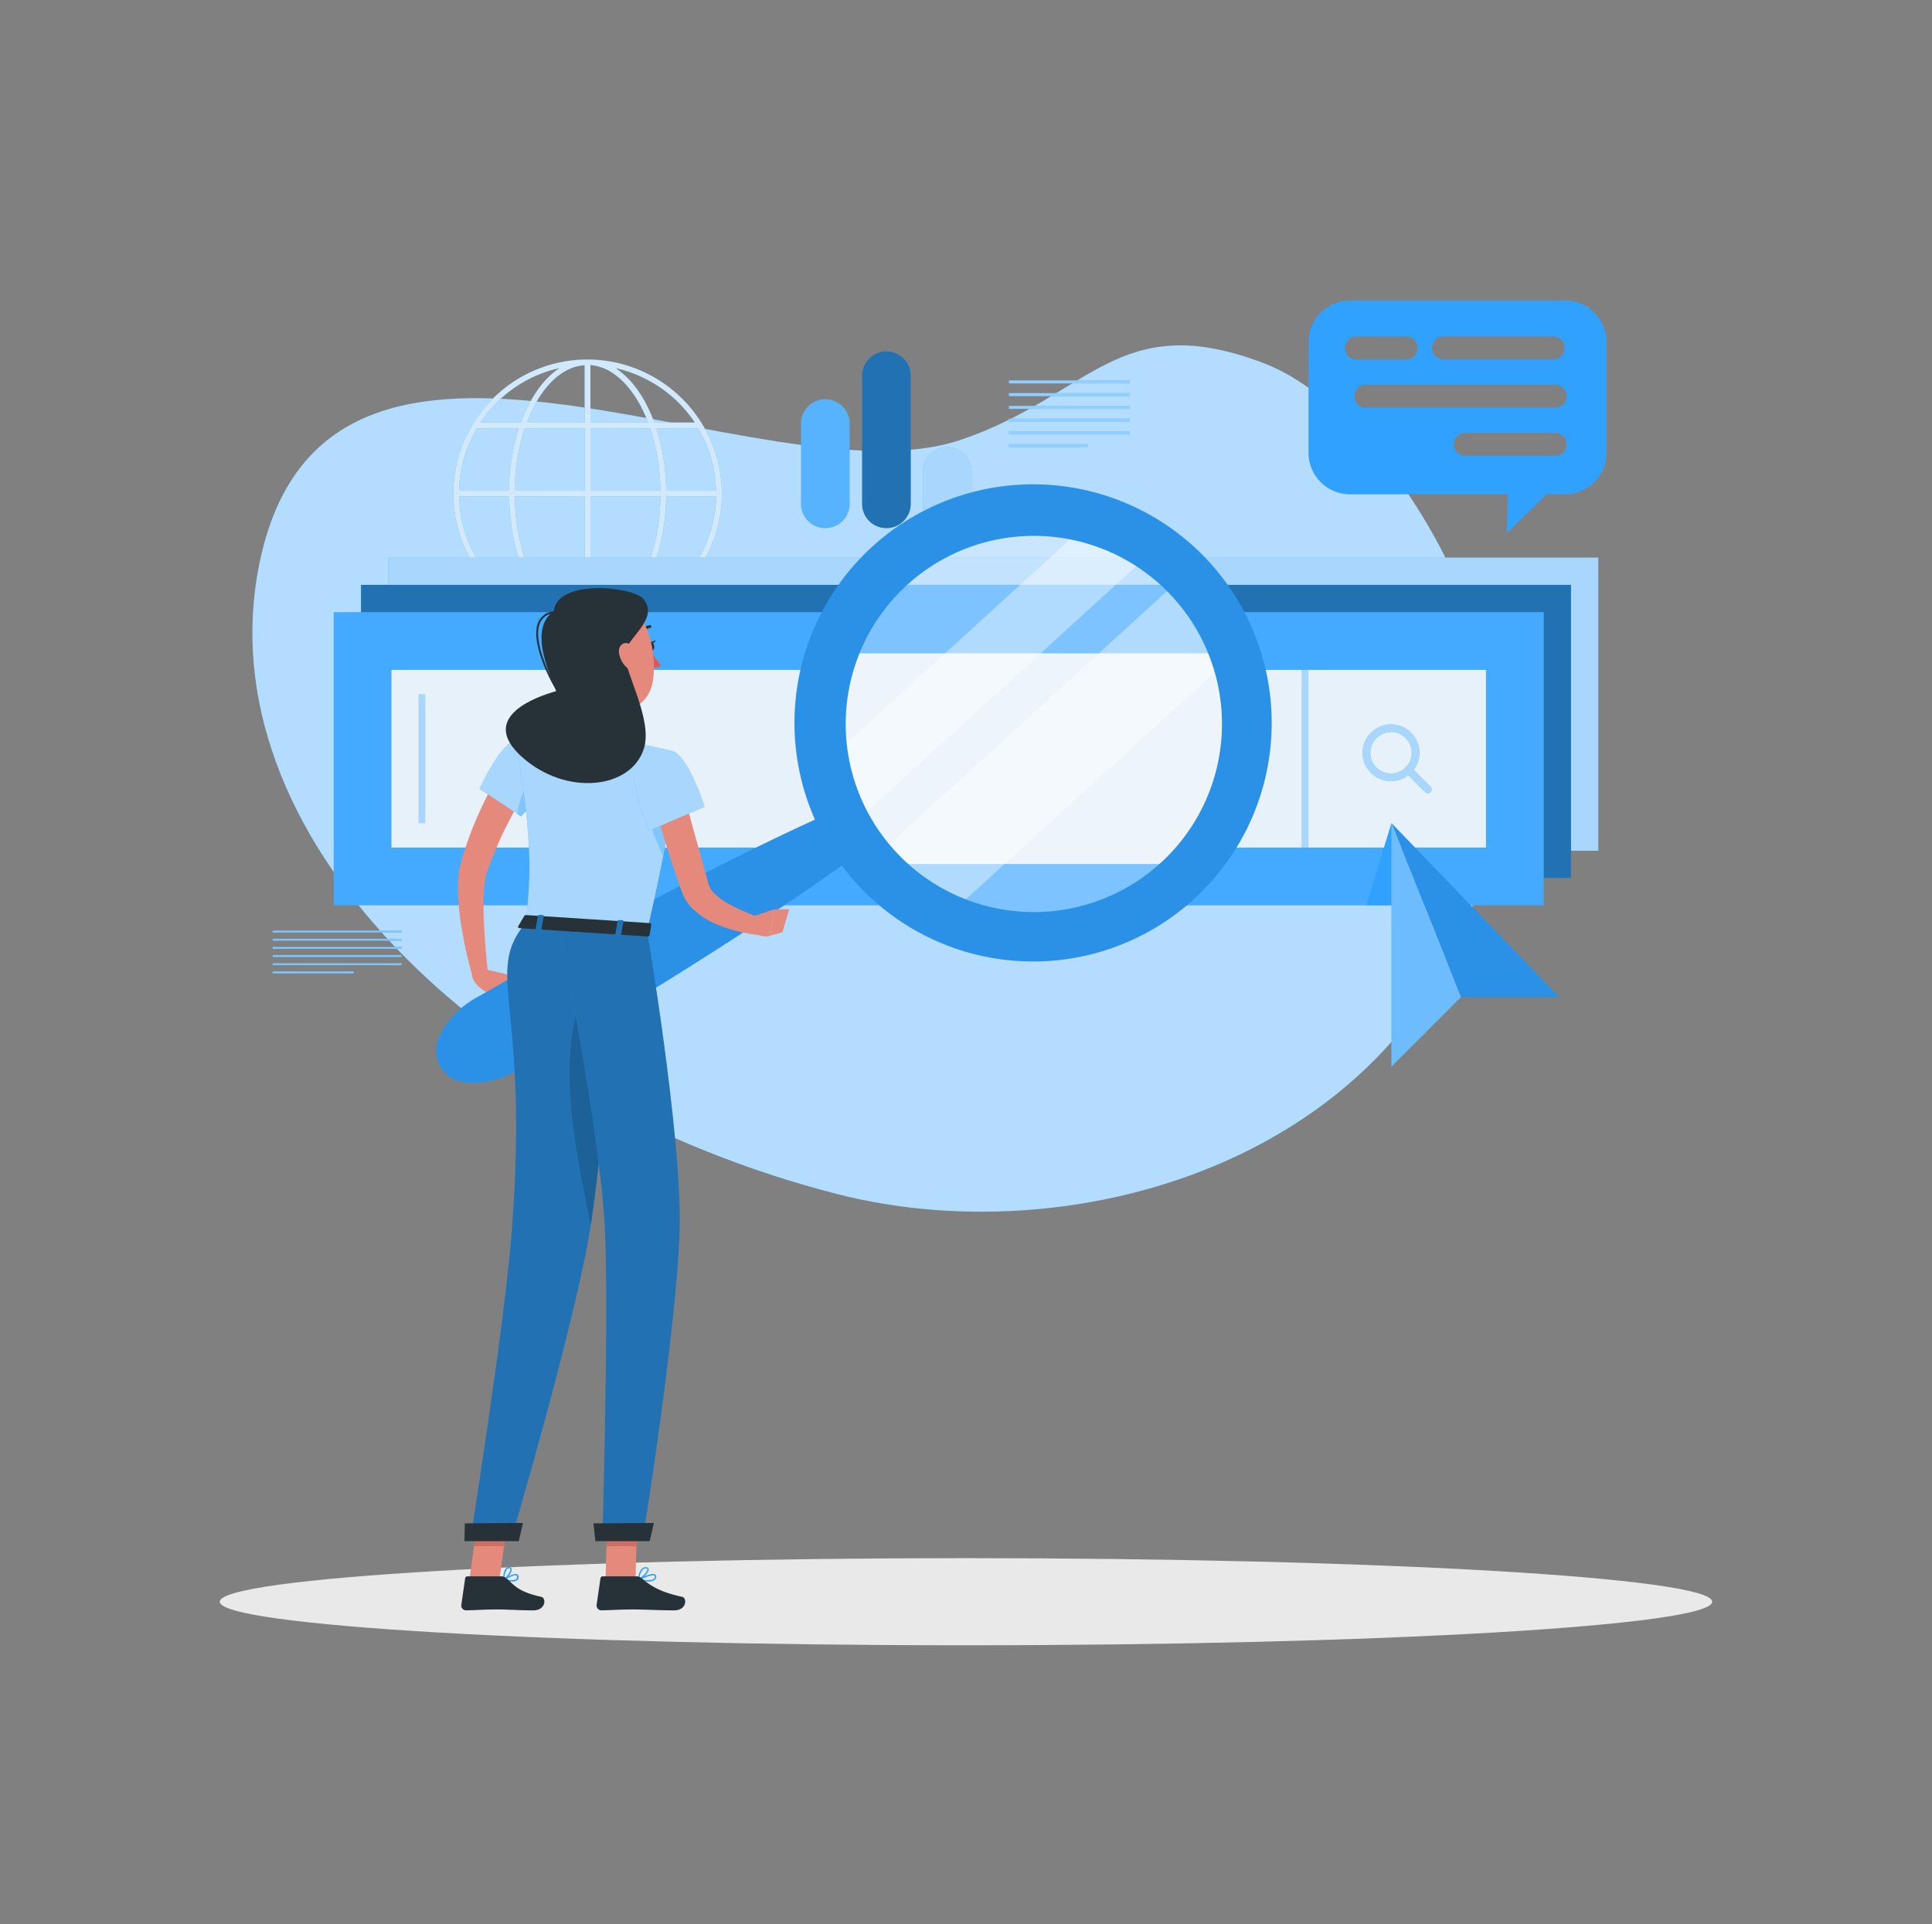 <svg width="251" height="250" fill="none" xmlns="http://www.w3.org/2000/svg"><rect width="100%" height="100%" fill="#808080" stroke="none"/><path d="M124.815 57.155c-25.73 8.685-82.5-26.4-91.125 16.13-7.09 34.905 28.59 69.93 75 81.845 32.945 8.46 77.645-6.07 85.27-47.105 4.77-25.665-14.5-54.97-29.715-60.81-19.015-7.29-22.65 4.285-39.43 9.94z" fill="#30A1FF"/><path opacity=".9" d="M124.815 57.155c-25.73 8.685-82.5-26.4-91.125 16.13-7.09 34.905 28.59 69.93 75 81.845 32.945 8.46 77.645-6.07 85.27-47.105 4.77-25.665-14.5-54.97-29.715-60.81-19.015-7.29-22.65 4.285-39.43 9.94z" fill="#fff" fill-opacity=".7"/><path d="M125.5 213.78c53.541 0 96.945-2.534 96.945-5.66 0-3.126-43.404-5.66-96.945-5.66-53.542 0-96.945 2.534-96.945 5.66 0 3.126 43.403 5.66 96.945 5.66z" fill="#E9E9E9"/><path d="M93.775 64.14a16.866 16.866 0 00-.225-2.78 17.5 17.5 0 00-17.085-14.65h-.15a17.414 17.414 0 00-14.13 7.25c-.265.365-.5.74-.74 1.115a17.33 17.33 0 00-2.55 9.08v.035A17.44 17.44 0 0090.5 74.315c.26-.365.5-.735.735-1.115a17.226 17.226 0 002.54-9.06zm-34.135-.395a16.5 16.5 0 012.315-8.1h5.455a27.54 27.54 0 00-1.295 8.1H59.64zm8.535-8.1h7.78v8.1h-9.09a26.687 26.687 0 011.31-8.1zm8.53-.75v-7.46a6.1 6.1 0 013 1.115c1.855 1.27 3.41 3.5 4.5 6.345h-7.5zm7.77.75a25.912 25.912 0 011.2 5.775c.075.78.11 1.555.12 2.325h-9.09v-8.1h7.77zm-9.62-8a5.282 5.282 0 011.1-.19v7.455h-7.5c1.4-3.77 3.67-6.51 6.4-7.28v.015zm1.1 16.865v8.1H68.19A25.626 25.626 0 0167 66.82c-.07-.78-.11-1.555-.12-2.325l9.075.015zm0 8.85v7.46a6.115 6.115 0 01-3-1.115c-1.85-1.27-3.405-3.5-4.5-6.345h7.5zm1.85 7.265a5.23 5.23 0 01-1.1.19v-7.47h7.5c-1.4 3.755-3.67 6.5-6.4 7.265v.015zm-1.1-8V64.5h9.09a26.543 26.543 0 01-1.31 8.1l-7.78.025zm9.84-8.125h6.5a16.561 16.561 0 01-2.315 8.1h-5.48a27.54 27.54 0 001.295-8.1zm6.5-.75h-6.5c0-.79-.05-1.59-.125-2.395a26.45 26.45 0 00-1.145-5.705h5.445a16.706 16.706 0 012.095 5.8c.119.76.189 1.526.21 2.295l.02.005zM86.11 50.585a16.79 16.79 0 014.16 4.315H85c-1.12-3.095-2.805-5.545-4.87-6.965l-.16-.105a16.72 16.72 0 016.12 2.75l.02.005zM72.675 47.84c-2.105 1.385-3.835 3.905-5 7.06h-5.25l.365-.535a16.594 16.594 0 019.865-6.53l.02.005zm-13 16.66h6.475c0 .79.05 1.59.125 2.395A26.75 26.75 0 0067.42 72.6h-5.475a16.604 16.604 0 01-2.305-8.1h.035zm2.77 8.85h5.23c1.12 3.095 2.805 5.545 4.87 6.965l.165.105a16.81 16.81 0 01-10.265-7.07zM80 80.405c2.1-1.38 3.83-3.905 5-7.06h5.24c-.12.18-.24.36-.365.535A16.575 16.575 0 0180 80.405z" fill="#30A1FF"/><path opacity=".8" d="M93.775 64.14a16.866 16.866 0 00-.225-2.78 17.5 17.5 0 00-17.085-14.65h-.15a17.414 17.414 0 00-14.13 7.25c-.265.365-.5.74-.74 1.115a17.33 17.33 0 00-2.55 9.08v.035A17.44 17.44 0 0090.5 74.315c.26-.365.5-.735.735-1.115a17.226 17.226 0 002.54-9.06zm-34.135-.395a16.5 16.5 0 012.315-8.1h5.455a27.54 27.54 0 00-1.295 8.1H59.64zm8.535-8.1h7.78v8.1h-9.09a26.687 26.687 0 011.31-8.1zm8.53-.75v-7.46a6.1 6.1 0 013 1.115c1.855 1.27 3.41 3.5 4.5 6.345h-7.5zm7.77.75a25.912 25.912 0 011.2 5.775c.075.78.11 1.555.12 2.325h-9.09v-8.1h7.77zm-9.62-8a5.282 5.282 0 011.1-.19v7.455h-7.5c1.4-3.77 3.67-6.51 6.4-7.28v.015zm1.1 16.865v8.1H68.19A25.626 25.626 0 0167 66.82c-.07-.78-.11-1.555-.12-2.325l9.075.015zm0 8.85v7.46a6.115 6.115 0 01-3-1.115c-1.85-1.27-3.405-3.5-4.5-6.345h7.5zm1.85 7.265a5.23 5.23 0 01-1.1.19v-7.47h7.5c-1.4 3.755-3.67 6.5-6.4 7.265v.015zm-1.1-8V64.5h9.09a26.543 26.543 0 01-1.31 8.1l-7.78.025zm9.84-8.125h6.5a16.561 16.561 0 01-2.315 8.1h-5.48a27.54 27.54 0 001.295-8.1zm6.5-.75h-6.5c0-.79-.05-1.59-.125-2.395a26.45 26.45 0 00-1.145-5.705h5.445a16.706 16.706 0 012.095 5.8c.119.76.189 1.526.21 2.295l.02.005zM86.11 50.585a16.79 16.79 0 014.16 4.315H85c-1.12-3.095-2.805-5.545-4.87-6.965l-.16-.105a16.72 16.72 0 016.12 2.75l.02.005zM72.675 47.84c-2.105 1.385-3.835 3.905-5 7.06h-5.25l.365-.535a16.594 16.594 0 019.865-6.53l.02.005zm-13 16.66h6.475c0 .79.05 1.59.125 2.395A26.75 26.75 0 0067.42 72.6h-5.475a16.604 16.604 0 01-2.305-8.1h.035zm2.77 8.85h5.23c1.12 3.095 2.805 5.545 4.87 6.965l.165.105a16.81 16.81 0 01-10.265-7.07zM80 80.405c2.1-1.38 3.83-3.905 5-7.06h5.24c-.12.18-.24.36-.365.535A16.575 16.575 0 0180 80.405z" fill="#FAFAFA"/><path d="M207.644 72.45h-157.2v38.09h157.2V72.45z" fill="#30A1FF"/><path opacity=".6" d="M207.644 72.45h-157.2v38.09h157.2V72.45z" fill="#FAFAFA"/><path d="M204.099 75.995h-157.2v38.09h157.2v-38.09z" fill="#30A1FF"/><path opacity=".3" d="M204.099 75.995h-157.2v38.09h157.2v-38.09z" fill="#000"/><path d="M200.554 79.54h-157.2v38.09h157.2V79.54z" fill="#30A1FF"/><path opacity=".1" d="M200.554 79.54h-157.2v38.09h157.2V79.54z" fill="#FAFAFA"/><path d="M193.055 110.13V87.04h-142.2v23.09h142.2z" fill="#30A1FF"/><path opacity=".9" d="M193.055 110.13V87.04h-142.2v23.09h142.2z" fill="#FAFAFA"/><path d="M169.135 87.04v23.09h.835V87.04h-.835z" fill="#30A1FF"/><path opacity=".6" d="M169.135 87.04v23.09h.835V87.04h-.835z" fill="#FAFAFA"/><path d="M54.4 90.225v16.72h.834v-16.72H54.4z" fill="#30A1FF"/><path opacity=".6" d="M54.4 90.225v16.72h.834v-16.72H54.4z" fill="#FAFAFA"/><path d="M180.715 101.5a3.688 3.688 0 01-3.408-5.102 3.697 3.697 0 012.689-2.207 3.692 3.692 0 014.339 2.899 3.69 3.69 0 01-3.62 4.41zm0-6.375a2.69 2.69 0 101.9.785 2.662 2.662 0 00-1.9-.81v.025z" fill="#30A1FF"/><path d="M185.5 103.07a.485.485 0 01-.355-.15l-2.525-2.525a.497.497 0 01-.028-.733.492.492 0 01.373-.146.502.502 0 01.36.174l2.525 2.525a.502.502 0 01-.35.855z" fill="#30A1FF"/><g opacity=".6" fill="#FAFAFA"><path d="M180.715 101.5a3.688 3.688 0 01-3.408-5.102 3.697 3.697 0 012.689-2.207 3.692 3.692 0 014.339 2.899 3.69 3.69 0 01-3.62 4.41zm0-6.375a2.69 2.69 0 101.9.785 2.662 2.662 0 00-1.9-.81v.025z"/><path d="M185.5 103.07a.486.486 0 01-.192-.04.49.49 0 01-.163-.11l-2.525-2.525a.507.507 0 01-.174-.361.496.496 0 01.317-.484.5.5 0 01.562.14l2.525 2.525a.5.5 0 010 .705.5.5 0 01-.35.15z"/></g><path d="M146.795 49.425h-15.72v.39h15.72v-.39zm0 1.655h-15.72v.39h15.72v-.39zm0 1.66h-15.72v.39h15.72v-.39zm0 1.655h-15.72v.39h15.72v-.39zm0 1.655h-15.72v.39h15.72v-.39zm-5.47 1.66h-10.25v.39h10.25v-.39z" fill="#30A1FF"/><path d="M146.795 49.425h-15.72v.39h15.72v-.39zm0 1.655h-15.72v.39h15.72v-.39zm0 1.66h-15.72v.39h15.72v-.39zm0 1.655h-15.72v.39h15.72v-.39zm0 1.655h-15.72v.39h15.72v-.39zm-5.47 1.66h-10.25v.39h10.25v-.39z" opacity=".5" fill="#FAFAFA"/><path d="M52.175 120.92h-16.75v.25h16.75v-.25zm0 1.06h-16.75v.25h16.75v-.25zm0 1.06h-16.75v.25h16.75v-.25zm0 1.06h-16.75v.25h16.75v-.25zm0 1.06h-16.75v.25h16.75v-.25zm-6.22 1.065h-10.53v.25h10.53v-.25z" fill="#30A1FF"/><path d="M52.175 120.92h-16.75v.25h16.75v-.25zm0 1.06h-16.75v.25h16.75v-.25zm0 1.061h-16.75v.25h16.75v-.25zm0 1.06h-16.75v.25h16.75v-.25zm0 1.06h-16.75v.25h16.75v-.25zm-6.22 1.065h-10.53v.25h10.53v-.25z" opacity=".4" fill="#FAFAFA"/><path d="M107.224 51.88a3.16 3.16 0 00-3.16 3.16v10.425a3.159 3.159 0 003.16 3.16 3.16 3.16 0 003.16-3.16V55.04a3.158 3.158 0 00-3.16-3.16z" fill="#30A1FF"/><path opacity=".2" d="M107.224 51.88a3.16 3.16 0 00-3.16 3.16v10.425a3.159 3.159 0 003.16 3.16 3.16 3.16 0 003.16-3.16V55.04a3.158 3.158 0 00-3.16-3.16z" fill="#FAFAFA"/><path d="M115.145 45.665a3.162 3.162 0 00-3.145 3.16v16.64a3.159 3.159 0 005.394 2.234 3.159 3.159 0 00.926-2.234v-16.64a3.155 3.155 0 00-1.961-2.924 3.16 3.16 0 00-1.214-.236z" fill="#30A1FF"/><path opacity=".3" d="M115.145 45.665a3.162 3.162 0 00-3.145 3.16v16.64a3.159 3.159 0 005.394 2.234 3.159 3.159 0 00.926-2.234v-16.64a3.155 3.155 0 00-1.961-2.924 3.16 3.16 0 00-1.214-.236z" fill="#000"/><path d="M123.059 58.095a3.16 3.16 0 00-3.16 3.16v4.21a3.159 3.159 0 003.16 3.16 3.158 3.158 0 003.165-3.16v-4.21a3.157 3.157 0 00-3.165-3.16z" fill="#30A1FF"/><path opacity=".6" d="M123.059 58.095a3.16 3.16 0 00-3.16 3.16v4.21a3.159 3.159 0 003.16 3.16 3.158 3.158 0 003.165-3.16v-4.21a3.157 3.157 0 00-3.165-3.16z" fill="#FAFAFA"/><path d="M189.805 129.565h12.775l-21.81-22.62 9.035 22.62z" fill="#30A1FF"/><path d="M189.805 129.565h12.775l-21.81-22.62 9.035 22.62z" fill="#000" opacity=".1"/><path d="M177.524 117.625l3.245-10.68 1.84 10.68h-5.085z" fill="#30A1FF"/><path d="M180.77 106.945v31.65l2.26-2.255 6.775-6.775-9.035-22.62z" fill="#30A1FF"/><path opacity=".3" d="M180.77 106.945v31.65l2.26-2.255 6.775-6.775-9.035-22.62z" fill="#FAFAFA"/><path d="M203.36 39.055h-28A5.381 5.381 0 00170 44.41v14.46a5.382 5.382 0 005.355 5.355H195.9l-.15 5.055 5.185-5.055h2.415a5.382 5.382 0 005.36-5.355V44.41a5.38 5.38 0 00-5.35-5.355zm-28.63 6.16a1.501 1.501 0 011.5-1.5h6.445a1.502 1.502 0 011.061 2.56 1.5 1.5 0 01-1.061.44h-6.45a1.499 1.499 0 01-1.495-1.5zm27.04 14h-11.14a1.498 1.498 0 01-1.618-2.11 1.5 1.5 0 011.618-.845h11.14a1.498 1.498 0 011.618 2.111 1.5 1.5 0 01-1.618.844zm0-6.255h-24.045a1.498 1.498 0 01-1.618-2.11 1.5 1.5 0 011.618-.845h24.045a1.498 1.498 0 011.618 2.111 1.5 1.5 0 01-1.618.844zm0-6.255h-14.235a1.502 1.502 0 01-1.061-2.56 1.5 1.5 0 011.061-.44h14.235a1.502 1.502 0 011.061 2.56 1.5 1.5 0 01-1.061.44zM159.569 84.89a26.825 26.825 0 00-5.375-8.89h-39.755a26.858 26.858 0 00-5.375 8.89l5.5 27.38a26.867 26.867 0 0045.092-9.306 26.865 26.865 0 00-.092-18.074h.005z" fill="#30A1FF"/><path opacity=".1" d="M159.569 84.89a26.825 26.825 0 00-5.375-8.89h-39.755a26.858 26.858 0 00-5.375 8.89l5.5 27.38a26.867 26.867 0 0045.092-9.306 26.865 26.865 0 00-.092-18.074h.005z" fill="#FAFAFA"/><path d="M161.154 95.305a26.774 26.774 0 01-7.08 16.965h-39.5a26.915 26.915 0 01-5.5-27.38h50.5a26.706 26.706 0 011.58 10.415z" fill="#30A1FF"/><path opacity=".9" d="M161.154 95.305a26.774 26.774 0 01-7.08 16.965h-39.5a26.915 26.915 0 01-5.5-27.38h50.5a26.706 26.706 0 011.58 10.415z" fill="#FAFAFA"/><path opacity=".3" d="M161.155 95.305a26.807 26.807 0 01-25.379 25.515 26.802 26.802 0 01-27.897-22.735 26.805 26.805 0 1153.276-2.78z" fill="#fff"/><path opacity=".4" d="M149.459 71.88l-38.63 35.23a61.32 61.32 0 01-.57-1.08 26.51 26.51 0 01-2.435-7.5l33.365-30.43a26.702 26.702 0 018.27 3.78zm10.336 13.655l-36.295 33.12a26.837 26.837 0 01-9.74-7.32l39.66-36.17a26.879 26.879 0 016.375 10.37z" fill="#fff"/><path d="M161.144 78.575a30.999 30.999 0 10-53.706 30.973 30.999 30.999 0 0053.706-30.973zm-48 27.72a24.45 24.45 0 011.775-27.103 24.444 24.444 0 114.518 34.274 24.45 24.45 0 01-6.288-7.171h-.005z" fill="#30A1FF"/><path opacity=".1" d="M161.144 78.575a30.999 30.999 0 10-53.706 30.973 30.999 30.999 0 0053.706-30.973zm-48 27.72a24.45 24.45 0 011.775-27.103 24.444 24.444 0 114.518 34.274 24.45 24.45 0 01-6.288-7.171h-.005z" fill="#000"/><path d="M63.03 125.945l3.83.89-3.175 2.37s-2.275-1.03-2.38-2.645l1.725-.615z" fill="#E4897B"/><path d="M68.91 129.385l-2.76 1.84-2.465-2.02 3.175-2.365 2.05 2.545z" fill="#E4897B"/><path d="M112.235 110.39c-4.07 3-8.245 5.85-12.44 8.635a537.93 537.93 0 01-12.715 8.165A542.958 542.958 0 0174.175 135c-2.16 1.29-4.34 2.54-6.5 3.81a12.68 12.68 0 01-3.47 1.535c-.655.173-1.325.286-2 .335a8.533 8.533 0 01-2.245-.115 4.112 4.112 0 01-2.613-1.744 4.097 4.097 0 01-.612-3.081c.034-.17.08-.337.14-.5a8.265 8.265 0 011-2c.376-.556.805-1.075 1.28-1.55a12.722 12.722 0 013.065-2.24c2.185-1.245 4.355-2.5 6.555-3.735 4.38-2.475 8.8-4.885 13.23-7.265a500.03 500.03 0 0113.425-6.935c4.51-2.25 9.055-4.44 13.695-6.46a3.104 3.104 0 013.09 5.345l.02-.01z" fill="#30A1FF"/><path opacity=".1" d="M112.235 110.39c-4.07 3-8.245 5.85-12.44 8.635a537.93 537.93 0 01-12.715 8.165A542.958 542.958 0 0174.175 135c-2.16 1.29-4.34 2.54-6.5 3.81a12.68 12.68 0 01-3.47 1.535c-.655.173-1.325.286-2 .335a8.533 8.533 0 01-2.245-.115 4.112 4.112 0 01-2.613-1.744 4.097 4.097 0 01-.612-3.081c.034-.17.08-.337.14-.5a8.265 8.265 0 011-2c.376-.556.805-1.075 1.28-1.55a12.722 12.722 0 013.065-2.24c2.185-1.245 4.355-2.5 6.555-3.735 4.38-2.475 8.8-4.885 13.23-7.265a500.03 500.03 0 0113.425-6.935c4.51-2.25 9.055-4.44 13.695-6.46a3.104 3.104 0 013.09 5.345l.02-.01z" fill="#000"/><path d="M68.58 102.26c-.25.405-.536.895-.806 1.355-.27.46-.535.94-.785 1.425-.5.955-1 1.925-1.5 2.91-.5.985-.905 2-1.315 3-.2.5-.41 1-.595 1.5l-.28.765c-.055.145-.065.205-.1.31-.035.105-.05.205-.08.305a15.576 15.576 0 00-.295 3c-.025 1.075 0 2.17.06 3.275s.12 2.215.22 3.325c.1 1.11.2 2.24.305 3.34l-1.93.395c-.34-1.115-.605-2.225-.87-3.35s-.465-2.255-.66-3.405a36.175 36.175 0 01-.41-3.5 17.395 17.395 0 01.095-3.755c.03-.175.055-.34.1-.5.045-.16.09-.385.13-.5l.245-.85c.16-.565.345-1.125.535-1.68.385-1.115.805-2.21 1.275-3.29.47-1.08.97-2.135 1.5-3.175.275-.5.565-1.035.86-1.55.295-.515.59-1 .96-1.545l3.34 2.195z" fill="#E4897B"/><path d="M66.445 205.5a4.688 4.688 0 01-1-.14.083.083 0 01-.047-.024.08.08 0 01-.023-.046.094.094 0 01.005-.053.094.094 0 01.035-.042c.134-.09 1.314-.85 1.77-.645a.313.313 0 01.18.26.499.499 0 01-.15.5 1.13 1.13 0 01-.77.19zm-.765-.27c.68.135 1.19.11 1.384-.07a.34.34 0 00.096-.325.134.134 0 00-.023-.071.13.13 0 00-.058-.049c-.234-.105-.92.225-1.4.515z" fill="#30A1FF"/><path d="M65.44 205.365a.086.086 0 01-.045 0 .084.084 0 01-.034-.034.082.082 0 01-.011-.046c0-.045 0-1.165.425-1.54a.494.494 0 01.39-.125.317.317 0 01.31.26c.09.435-.62 1.275-1 1.5a.075.075 0 01-.035-.015zm.665-1.58a.31.31 0 00-.205.08 2.088 2.088 0 00-.36 1.23c.37-.3.81-.93.755-1.195 0-.045-.035-.095-.15-.11l-.04-.005zm18.05 1.715a6.232 6.232 0 01-1.225-.14.083.083 0 01-.05-.025.083.083 0 01-.025-.05.095.095 0 01.05-.095c.175-.09 1.725-.88 2.2-.62a.29.29 0 01.16.245.5.5 0 01-.17.445c-.276.185-.608.27-.94.24zm-.92-.27c.865.145 1.5.105 1.74-.105a.342.342 0 00.105-.295.11.11 0 00-.016-.058.113.113 0 00-.044-.042c-.26-.14-1.15.195-1.785.5z" fill="#30A1FF"/><path d="M82.945 205.365a.072.072 0 01-.025.005.07.07 0 01-.025-.005.077.077 0 01-.034-.034.073.073 0 01-.006-.046c0-.045.095-1.095.58-1.5a.694.694 0 01.5-.16c.255.025.325.155.345.26.07.44-.845 1.28-1.31 1.5l-.025-.02zm.93-1.58a.495.495 0 00-.32.12 2.143 2.143 0 00-.5 1.2c.47-.285 1.095-.945 1.05-1.21 0 0 0-.09-.18-.105l-.05-.005z" fill="#30A1FF"/><path d="M74.5 87.245c.305 2.335 1 7.07-.69 8.5 0 0 .5 2.38 4.76 2.655 4.71.305 2.4-2.19 2.4-2.19-2.53-.78-2.34-2.685-1.775-4.445l-4.695-4.52z" fill="#E4897B"/><path d="M83.234 82.5a.17.17 0 01-.084-.025.179.179 0 01-.098-.181.179.179 0 01.022-.07 1.825 1.825 0 011.365-1 .184.184 0 01.144.293.185.185 0 01-.108.073 1.5 1.5 0 00-1.075.79.2.2 0 01-.166.12z" fill="#263238"/><path d="M84.58 84.55a8.364 8.364 0 001.3 1.89 1.349 1.349 0 01-1.095.315l-.205-2.205z" fill="#DE5753"/><path d="M84.25 84.04c.03.315.22.55.42.53.2-.02.35-.285.32-.6-.03-.315-.22-.55-.425-.53-.205.02-.345.29-.315.6z" fill="#263238"/><path d="M84.5 83.465l.73-.285s-.35.62-.73.285z" fill="#263238"/><path d="M78.665 205.27h3.895l.26-9.01h-3.895l-.26 9.01zm-17.685 0h3.895l1.25-9.01h-3.89l-1.255 9.01z" fill="#E4897B"/><path d="M65.115 204.82H60.74a.307.307 0 00-.31.265l-.5 3.46a.623.623 0 00.62.695c1.5-.025 2.26-.115 4.185-.115 1.18 0 2.91.12 4.545.12 1.635 0 1.72-1.615 1.04-1.76-3.05-.655-3.53-1.56-4.56-2.425a.998.998 0 00-.645-.24zm17.575 0h-4.37a.304.304 0 00-.31.265l-.5 3.46a.63.63 0 00.624.695c1.5-.025 2.26-.115 4.18-.115 1.185 0 3.63.12 5.265.12 1.635 0 1.72-1.615 1.04-1.76-3.05-.655-4.25-1.56-5.28-2.425a1 1 0 00-.65-.24z" fill="#263238"/><path d="M82.815 196.26l-.13 4.645H78.79l.135-4.645h3.89zm-20.585 0h3.895l-.645 4.645h-3.895l.645-4.645z" fill="#CE6F64"/><path d="M70.24 102.86a19.946 19.946 0 01-2.555 3.21l-.445-.295-4.93-3.275s2.69-6 4.715-6.305c1.935-.31 3.345 1.69 4 3.83.25.775-.165 1.825-.785 2.835z" fill="#30A1FF"/><path opacity=".6" d="M70.24 102.86a19.946 19.946 0 01-2.555 3.21l-.445-.295-4.93-3.275s2.69-6 4.715-6.305c1.935-.31 3.345 1.69 4 3.83.25.775-.165 1.825-.785 2.835z" fill="#FAFAFA"/><path d="M70.24 102.86a19.946 19.946 0 01-2.556 3.21l-.445-.295c.22-1.8.92-3.585 1.72-4.15.49.05.925.57 1.28 1.235z" fill="#30A1FF"/><path opacity=".4" d="M70.24 102.86a19.946 19.946 0 01-2.556 3.21l-.445-.295c.22-1.8.92-3.585 1.72-4.15.49.05.925.57 1.28 1.235z" fill="#FAFAFA"/><path d="M87.104 105.855c-.235 1.5-.54 3.265-.95 5.36-.5 2.68-1.2 5.895-2.085 9.74l-15.775-1c.68-6.405.945-10.365-1.27-23.74a46.406 46.406 0 016.76-.445c2.395-.016 4.788.14 7.16.465 3.06.5 6.5 1.42 6.5 1.42s.88.345-.34 8.2z" fill="#30A1FF"/><path opacity=".6" d="M87.104 105.855c-.235 1.5-.54 3.265-.95 5.36-.5 2.68-1.2 5.895-2.085 9.74l-15.775-1c.68-6.405.945-10.365-1.27-23.74a46.406 46.406 0 016.76-.445c2.395-.016 4.788.14 7.16.465 3.06.5 6.5 1.42 6.5 1.42s.88.345-.34 8.2z" fill="#FAFAFA"/><path d="M87.105 105.855c-.235 1.5-.54 3.265-.95 5.36A38.717 38.717 0 0184 105.5h2.93l.175.355z" fill="#30A1FF"/><path opacity=".4" d="M87.105 105.855c-.235 1.5-.54 3.265-.95 5.36A38.717 38.717 0 0184 105.5h2.93l.175.355z" fill="#FAFAFA"/><path d="M73.64 83.96c.595 3.815.77 5.445 2.895 7.23 3.195 2.69 7.75 1.12 8.305-2.8.5-3.525-.56-9.175-4.465-10.345a5.264 5.264 0 00-6.735 5.915z" fill="#E4897B"/><path d="M79.9 120.685s-.25 6.945-.85 15.705c-.5 7.35-1.256 15.97-2.31 22.84l-.03.19C74.813 171.58 66.42 200 66.42 200h-5.31s4.374-27.45 5.334-39.5c2.435-30.435-3.665-33.88 1.85-40.59l11.605.775z" fill="#30A1FF"/><path opacity=".3" d="M79.9 120.685s-.25 6.945-.85 15.705c-.5 7.35-1.256 15.97-2.31 22.84l-.03.19C74.813 171.58 66.42 200 66.42 200h-5.31s4.374-27.45 5.334-39.5c2.435-30.435-3.665-33.88 1.85-40.59l11.605.775z" fill="#000"/><path d="M79.05 136.39c-.5 7.35-1.255 15.97-2.31 22.84-1.795-8.925-4.745-21.96-.785-30.5a319.843 319.843 0 003.095 7.66z" fill="#30A1FF"/><path opacity=".4" d="M79.05 136.39c-.5 7.35-1.255 15.97-2.31 22.84-1.795-8.925-4.745-21.96-.785-30.5a319.843 319.843 0 003.095 7.66z" fill="#000"/><path d="M84.07 120.96s4.5 26.67 4.23 38.54c-.265 12.35-4.79 40.5-4.79 40.5h-5.26s.83-27.435.365-39.56c-.5-13.22-6.1-40.235-6.1-40.235l11.555.755z" fill="#30A1FF"/><path opacity=".3" d="M84.07 120.96s4.5 26.67 4.23 38.54c-.265 12.35-4.79 40.5-4.79 40.5h-5.26s.83-27.435.365-39.56c-.5-13.22-6.1-40.235-6.1-40.235l11.555.755z" fill="#000"/><path d="M77.35 200.25h7.055l.55-2.365-7.855.055.25 2.31zm-17.01 0h7.055l.55-2.365-7.555.055-.05 2.31zM68.114 119l-.8 1.37c-.065.105.06.225.24.235L84.1 121.68c.14 0 .265-.05.28-.14l.235-1.405c0-.095-.105-.185-.26-.195l-16-1.04a.31.31 0 00-.24.1z" fill="#263238"/><path d="M70.145 120.92l-.425-.03c-.085 0-.15-.055-.14-.105l.32-1.825c0-.05.085-.09.17-.085l.43.025c.085 0 .145.055.14.11l-.32 1.82c-.01.055-.09.095-.175.09z" fill="#30A1FF"/><path opacity=".3" d="M70.145 120.92l-.425-.03c-.085 0-.15-.055-.14-.105l.32-1.825c0-.05.085-.09.17-.085l.43.025c.085 0 .145.055.14.11l-.32 1.82c-.01.055-.09.095-.175.09z" fill="#000"/><path d="M80.5 121.59l-.425-.025c-.085 0-.15-.055-.14-.11l.32-1.82c0-.055.085-.09.175-.085l.425.025c.085 0 .15.055.14.11l-.32 1.82c.005.055-.075.09-.175.085z" fill="#30A1FF"/><path opacity=".3" d="M80.5 121.59l-.425-.025c-.085 0-.15-.055-.14-.11l.32-1.82c0-.055.085-.09.175-.085l.425.025c.085 0 .15.055.14.11l-.32 1.82c.005.055-.075.09-.175.085z" fill="#000"/><path d="M88.34 101.655c.6 2 1.17 4.025 1.724 6.045l1.676 6.045.21.75.054.185.025.095v.05c.018.066.04.131.066.195.122.304.29.587.5.84a8.35 8.35 0 002.05 1.58 26.476 26.476 0 005.499 2.22l-.29 1.95a20.825 20.825 0 01-6.54-1.415 10.36 10.36 0 01-3.144-1.94 6.238 6.238 0 01-1.3-1.71 4.662 4.662 0 01-.236-.535l-.055-.135-.034-.095-.066-.185-.264-.755c-.7-2-1.35-4-1.966-6.03-.614-2.03-1.22-4.03-1.77-6.07l3.86-1.085z" fill="#E4897B"/><path d="M87.445 97.635c2 .655 4.1 7.195 4.1 7.195l-7.22 3.11s-3-7.34-1.67-9c1.33-1.66 2.495-2.055 4.79-1.305z" fill="#30A1FF"/><path opacity=".6" d="M87.445 97.635c2 .655 4.1 7.195 4.1 7.195l-7.22 3.11s-3-7.34-1.67-9c1.33-1.66 2.495-2.055 4.79-1.305z" fill="#FAFAFA"/><path d="M83.585 77.825c-1.275-1.575-11.125-2.7-11.65 1.59-3.5 2.45-.18 8.78.32 10.39-2.415.67-10.195 3.33-4.5 8.5s14.235 4.29 15.904-1.06c1.17-3.74-2.544-10-2.465-12.19.08-2.19 4.575-4.555 2.39-7.23z" fill="#263238"/><path d="M72.945 90.595a.116.116 0 01-.095-.045c-.905-1.1-4.055-6.88-2.95-9.63a2.394 2.394 0 012.115-1.5.12.12 0 01.135.11.125.125 0 01-.105.14A2.16 2.16 0 0070.13 81c-1.065 2.66 2.025 8.305 2.91 9.385a.12.12 0 01-.095.2v.01z" fill="#263238"/><path d="M80.415 84.82a3.32 3.32 0 001 1.91c.71.68 1.38.215 1.445-.65.06-.775-.24-2.06-1.08-2.42-.84-.36-1.47.295-1.365 1.16zm17.28 34.3l2.84-.965-.445 3.415s-1.12.5-2.57-.76l-1.385-.885 1.09-.595a2.61 2.61 0 01.47-.21z" fill="#E4897B"/><path d="M102.52 118.145l-.87 2.985-1.56.435.445-3.41 1.985-.01z" fill="#E4897B"/></svg>
